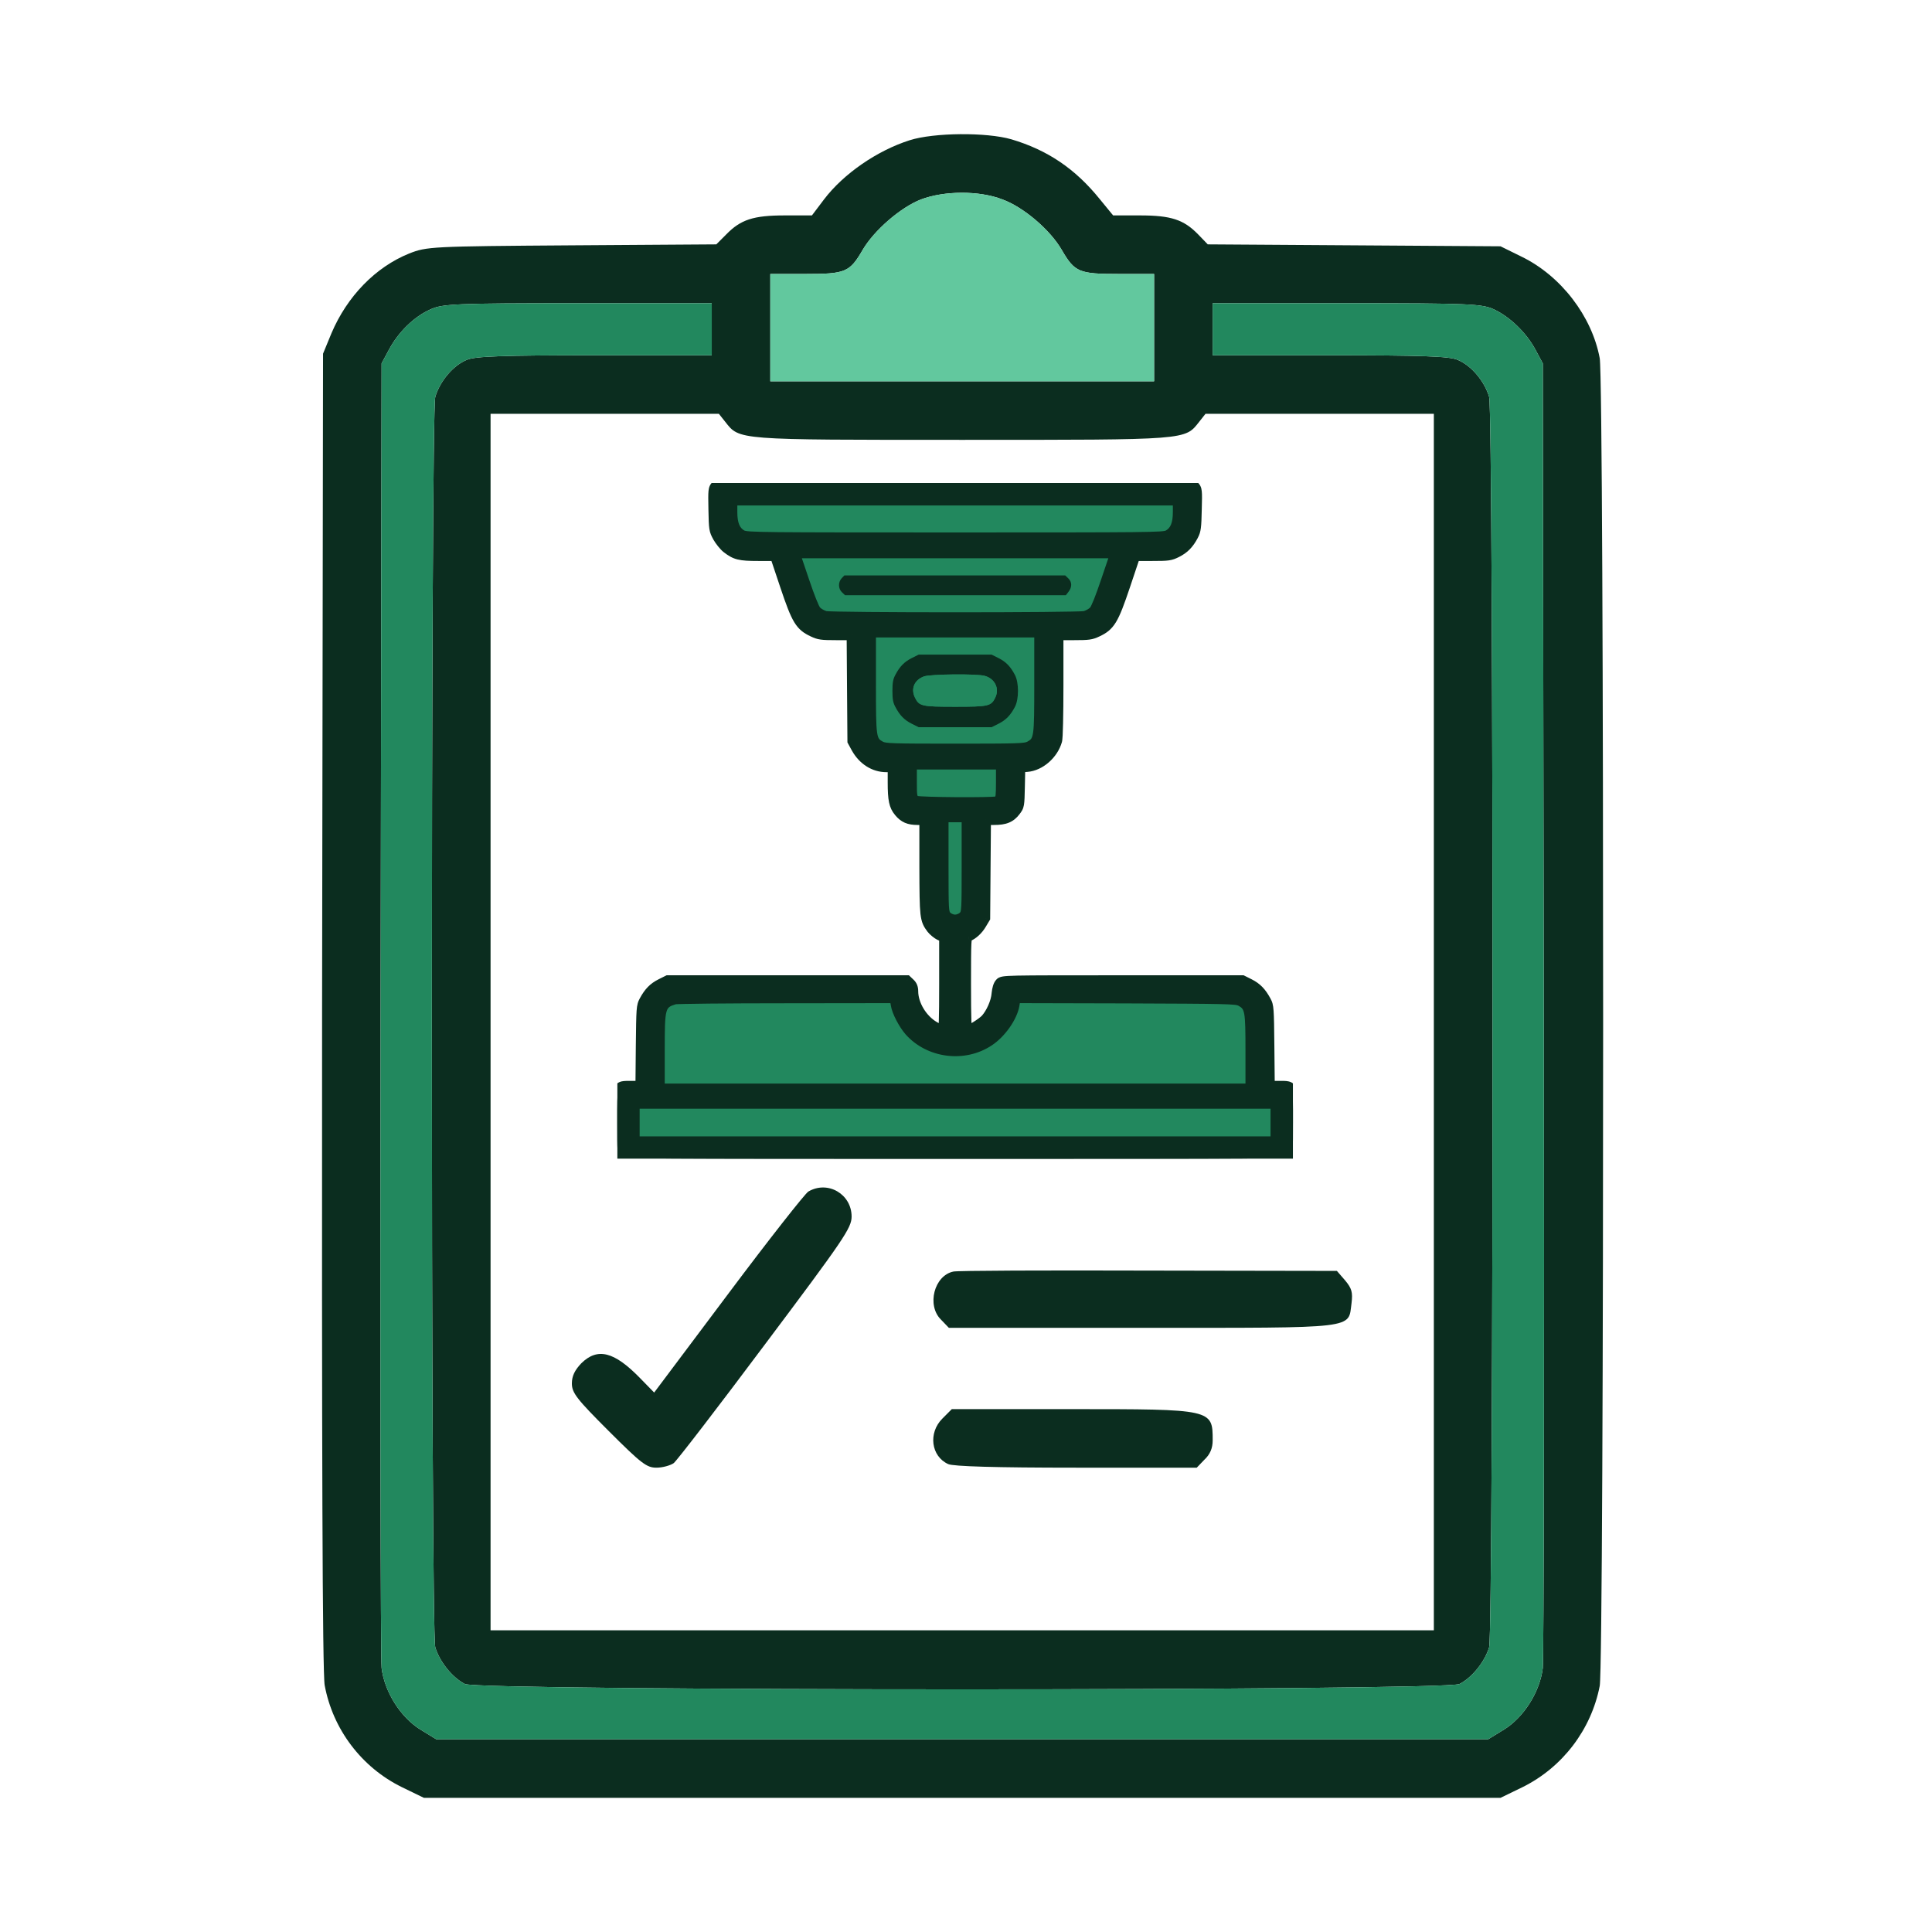 <svg width="72" height="72" viewBox="0 0 72 72" fill="none" xmlns="http://www.w3.org/2000/svg">
<path d="M33.895 5.228C32.683 5.616 31.434 6.476 30.707 7.434L30.258 8.028H29.24C28.076 8.028 27.604 8.185 27.07 8.731L26.695 9.107L21.312 9.143C16.052 9.179 15.906 9.191 15.252 9.446C13.991 9.955 12.936 11.046 12.354 12.416L12.039 13.18L12.003 37.653C11.991 53.908 12.015 62.357 12.1 62.806C12.403 64.442 13.47 65.861 14.973 66.6L15.797 67H35.858H55.92L56.744 66.6C58.235 65.861 59.302 64.454 59.617 62.83C59.787 61.933 59.787 14.258 59.617 13.349C59.326 11.786 58.175 10.282 56.708 9.567L55.92 9.179L50.465 9.143L45.01 9.107L44.647 8.731C44.113 8.185 43.641 8.028 42.489 8.028H41.483L40.986 7.422C40.065 6.282 39.034 5.591 37.689 5.191C36.768 4.925 34.804 4.937 33.895 5.228ZM37.362 7.434C38.15 7.725 39.131 8.561 39.568 9.313C40.053 10.149 40.21 10.21 41.701 10.21H43.01V12.21V14.21H35.858H28.707V12.21V10.21H30.016C31.507 10.21 31.664 10.149 32.149 9.313C32.574 8.585 33.568 7.725 34.319 7.434C35.18 7.107 36.489 7.094 37.362 7.434ZM26.525 12.27V13.24H22.161C18.743 13.24 17.7 13.277 17.397 13.41C16.888 13.616 16.391 14.21 16.221 14.792C16.052 15.422 16.052 60.757 16.221 61.388C16.379 61.921 16.852 62.515 17.324 62.757C17.834 63.024 53.883 63.024 54.393 62.757C54.865 62.515 55.338 61.921 55.496 61.388C55.665 60.757 55.665 15.422 55.496 14.792C55.326 14.21 54.829 13.616 54.32 13.41C54.017 13.277 52.974 13.24 49.556 13.24H45.192V12.27V11.301H50.199C54.805 11.301 55.229 11.325 55.678 11.531C56.272 11.81 56.89 12.404 57.229 13.046L57.496 13.543L57.532 37.544C57.556 50.745 57.532 61.824 57.496 62.163C57.387 63.048 56.793 63.994 56.053 64.454L55.459 64.818H35.858H16.258L15.664 64.454C14.924 63.994 14.33 63.048 14.221 62.163C14.185 61.824 14.161 50.745 14.185 37.544L14.221 13.543L14.488 13.046C14.839 12.38 15.433 11.798 16.04 11.531C16.488 11.325 16.949 11.301 21.531 11.301H26.525V12.27ZM27.022 15.713C27.567 16.404 27.385 16.392 35.858 16.392C44.332 16.392 44.15 16.404 44.695 15.713L44.925 15.422H49.18H53.435V38.09V60.757H35.858H18.282V38.09V15.422H22.537H26.791L27.022 15.713Z" fill="#0B2D1F"/>
<path d="M26.525 12.27V13.24H22.161C18.743 13.24 17.7 13.277 17.397 13.41C16.888 13.616 16.391 14.21 16.221 14.792C16.052 15.422 16.052 60.757 16.221 61.388C16.379 61.921 16.852 62.515 17.324 62.757C17.834 63.024 53.883 63.024 54.393 62.757C54.865 62.515 55.338 61.921 55.496 61.388C55.665 60.757 55.665 15.422 55.496 14.792C55.326 14.21 54.829 13.616 54.32 13.41C54.017 13.277 52.974 13.24 49.556 13.24H45.192V12.27V11.301H50.199C54.805 11.301 55.229 11.325 55.678 11.531C56.272 11.81 56.89 12.404 57.229 13.046L57.496 13.543L57.532 37.544C57.556 50.745 57.532 61.824 57.496 62.163C57.387 63.048 56.793 63.994 56.053 64.454L55.459 64.818H35.858H16.258L15.664 64.454C14.924 63.994 14.33 63.048 14.221 62.163C14.185 61.824 14.161 50.745 14.185 37.544L14.221 13.543L14.488 13.046C14.839 12.38 15.433 11.798 16.04 11.531C16.488 11.325 16.949 11.301 21.531 11.301H26.525V12.27Z" fill="#22885E"/>
<path d="M37.362 7.434C38.15 7.725 39.131 8.561 39.568 9.313C40.053 10.149 40.21 10.21 41.701 10.21H43.01V12.21V14.21H35.858H28.707V12.21V10.21H30.016C31.507 10.21 31.664 10.149 32.149 9.313C32.574 8.585 33.568 7.725 34.319 7.434C35.18 7.107 36.489 7.094 37.362 7.434Z" fill="#62C89E"/>
<path d="M30.125 44.405C30.004 44.478 28.658 46.187 27.143 48.211L24.379 51.896L23.846 51.351C22.888 50.369 22.27 50.211 21.664 50.805C21.422 51.06 21.312 51.278 21.312 51.557C21.312 51.908 21.494 52.139 22.682 53.327C23.907 54.551 24.101 54.696 24.464 54.696C24.695 54.696 24.985 54.612 25.107 54.527C25.228 54.43 26.767 52.43 28.525 50.078C31.434 46.199 31.737 45.763 31.737 45.339C31.737 44.502 30.852 43.981 30.125 44.405Z" fill="#0B2D1F"/>
<path d="M35.531 47.387C34.816 47.532 34.525 48.648 35.07 49.181L35.361 49.484H42.562C50.683 49.484 50.235 49.533 50.368 48.563C50.416 48.163 50.38 48.017 50.126 47.714L49.822 47.363L42.804 47.351C38.949 47.339 35.676 47.351 35.531 47.387Z" fill="#0B2D1F"/>
<path d="M35.12 52.866C34.586 53.399 34.695 54.272 35.338 54.563C35.532 54.648 37.083 54.696 40.114 54.696H44.599L44.89 54.393C45.096 54.2 45.193 53.969 45.193 53.678C45.193 52.514 45.193 52.514 39.92 52.514H35.471L35.12 52.866Z" fill="#0B2D1F"/>
<g clip-path="url(#clip0_6206_46286)">
<mask id="path-5-outside-1_6206_46286" maskUnits="userSpaceOnUse" x="22" y="17.187" width="27" height="27" fill="black">
<rect fill="white" x="22" y="17.187" width="27" height="27"/>
<path d="M26.69 18.108C26.591 18.216 26.586 18.266 26.601 18.984C26.616 19.722 26.621 19.756 26.759 20.007C26.842 20.155 26.99 20.337 27.088 20.415C27.408 20.666 27.565 20.706 28.259 20.706H28.893L29.272 21.837C29.7 23.111 29.828 23.318 30.305 23.539C30.522 23.642 30.625 23.657 31.151 23.657H31.752L31.766 25.635L31.781 27.617L31.924 27.878C32.17 28.316 32.578 28.577 33.036 28.577H33.282V29.152C33.282 29.811 33.331 30.033 33.513 30.249C33.69 30.466 33.877 30.544 34.192 30.544H34.462V32.301C34.467 34.19 34.477 34.268 34.723 34.598C34.792 34.687 34.93 34.8 35.023 34.844L35.2 34.928V36.669C35.2 38.032 35.185 38.416 35.141 38.416C35.107 38.416 34.959 38.347 34.821 38.268C34.359 38.002 34.02 37.437 34.02 36.94C34.02 36.817 33.985 36.728 33.906 36.654L33.793 36.546H29.341H24.889L24.633 36.674C24.358 36.812 24.191 36.984 24.018 37.304C23.915 37.495 23.91 37.569 23.895 38.991L23.881 40.482H23.521C22.98 40.482 23 40.428 23 41.844C23 42.926 23.01 43.03 23.089 43.104C23.172 43.182 24.112 43.187 35.604 43.187C47.572 43.187 48.03 43.182 48.104 43.099C48.178 43.02 48.187 42.858 48.187 41.825C48.187 40.423 48.212 40.482 47.656 40.482H47.307L47.292 38.996C47.277 37.569 47.272 37.495 47.169 37.304C46.997 36.984 46.83 36.812 46.554 36.674L46.298 36.546H41.831C37.399 36.546 37.37 36.546 37.276 36.645C37.212 36.713 37.173 36.846 37.153 37.033C37.129 37.353 36.942 37.766 36.735 37.992C36.592 38.14 36.15 38.416 36.051 38.416C36.002 38.416 35.987 38.032 35.987 36.669C35.987 35.046 35.992 34.918 36.076 34.888C36.253 34.819 36.445 34.642 36.568 34.431L36.701 34.209L36.715 32.379L36.73 30.544H37.05C37.448 30.544 37.655 30.461 37.837 30.22C37.975 30.038 37.98 30.023 37.994 29.31L38.009 28.587L38.275 28.567C38.757 28.527 39.239 28.104 39.382 27.603C39.411 27.494 39.431 26.668 39.431 25.537V23.657H40.036C40.562 23.657 40.666 23.642 40.882 23.539C41.359 23.318 41.487 23.111 41.915 21.837L42.294 20.706H42.943C43.543 20.706 43.612 20.696 43.848 20.578C44.124 20.44 44.296 20.268 44.463 19.948C44.557 19.771 44.572 19.653 44.586 18.994C44.606 18.266 44.601 18.231 44.493 18.118L44.385 18H35.589H26.793L26.69 18.108ZM43.809 19.087C43.809 19.505 43.711 19.741 43.494 19.86C43.352 19.938 42.806 19.943 35.594 19.943C28.382 19.943 27.836 19.938 27.693 19.86C27.477 19.741 27.378 19.505 27.378 19.087V18.738H35.594H43.809V19.087ZM41.123 21.65C40.936 22.206 40.764 22.639 40.7 22.708C40.641 22.772 40.513 22.841 40.42 22.87C40.179 22.934 31.009 22.934 30.768 22.87C30.674 22.841 30.546 22.772 30.487 22.708C30.423 22.639 30.251 22.206 30.064 21.65L29.745 20.706H35.594H41.443L41.123 21.65ZM38.644 25.482C38.644 27.504 38.634 27.563 38.329 27.73C38.191 27.804 37.935 27.814 35.594 27.814C33.252 27.814 32.996 27.804 32.858 27.73C32.553 27.563 32.544 27.504 32.544 25.482V23.657H35.594H38.644V25.482ZM37.217 29.162C37.217 29.649 37.202 29.752 37.138 29.777C37.001 29.831 34.266 29.811 34.162 29.757C34.078 29.708 34.069 29.649 34.069 29.142V28.577H35.643H37.217V29.162ZM35.938 32.266C35.938 33.924 35.933 33.993 35.84 34.086C35.786 34.141 35.677 34.185 35.594 34.185C35.51 34.185 35.402 34.141 35.348 34.086C35.254 33.993 35.249 33.924 35.249 32.266V30.544H35.594H35.938V32.266ZM33.301 37.471C33.341 37.732 33.592 38.214 33.823 38.479C34.585 39.34 35.943 39.517 36.907 38.873C37.38 38.563 37.812 37.938 37.891 37.471L37.921 37.284L41.984 37.294C45.708 37.309 46.062 37.313 46.2 37.392C46.495 37.555 46.515 37.668 46.515 39.148V40.482H35.594H24.673V39.148C24.673 37.535 24.687 37.476 25.16 37.328C25.229 37.309 27.083 37.289 29.277 37.289L33.267 37.284L33.301 37.471ZM47.449 41.834V42.449H35.594H23.738V41.834V41.219H35.594H47.449V41.834Z"/>
<path d="M41.123 21.65C40.936 22.206 40.764 22.639 40.7 22.708C40.641 22.772 40.513 22.841 40.42 22.87C40.179 22.934 31.009 22.934 30.768 22.87C30.674 22.841 30.546 22.772 30.487 22.708C30.423 22.639 30.251 22.206 30.064 21.65L29.745 20.706H35.594H41.443L41.123 21.65Z"/>
<path d="M43.809 19.087C43.809 19.505 43.711 19.741 43.494 19.86C43.352 19.938 42.806 19.943 35.594 19.943C28.382 19.943 27.836 19.938 27.693 19.86C27.477 19.741 27.378 19.505 27.378 19.087V18.738H35.594H43.809V19.087Z"/>
<path d="M38.644 25.482C38.644 27.504 38.634 27.563 38.329 27.73C38.191 27.804 37.935 27.814 35.594 27.814C33.252 27.814 32.996 27.804 32.858 27.73C32.553 27.563 32.544 27.504 32.544 25.482V23.657H35.594H38.644V25.482Z"/>
<path d="M37.217 29.162C37.217 29.649 37.202 29.752 37.138 29.777C37.001 29.831 34.266 29.811 34.162 29.757C34.078 29.708 34.069 29.649 34.069 29.142V28.577H35.643H37.217V29.162Z"/>
<path d="M33.301 37.471C33.341 37.732 33.592 38.214 33.823 38.479C34.585 39.34 35.943 39.517 36.907 38.873C37.38 38.563 37.812 37.938 37.891 37.471L37.921 37.284L41.984 37.294C45.708 37.309 46.062 37.313 46.2 37.392C46.495 37.555 46.515 37.668 46.515 39.148V40.482H35.594H24.673V39.148C24.673 37.535 24.687 37.476 25.16 37.328C25.229 37.309 27.083 37.289 29.277 37.289L33.267 37.284L33.301 37.471Z"/>
<path d="M47.449 41.834V42.449H35.594H23.738V41.834V41.219H35.594H47.449V41.834Z"/>
<path d="M35.938 32.266C35.938 33.924 35.933 33.993 35.84 34.086C35.786 34.141 35.677 34.185 35.594 34.185C35.51 34.185 35.402 34.141 35.348 34.086C35.254 33.993 35.249 33.924 35.249 32.266V30.544H35.594H35.938V32.266Z"/>
</mask>
<path d="M26.69 18.108C26.591 18.216 26.586 18.266 26.601 18.984C26.616 19.722 26.621 19.756 26.759 20.007C26.842 20.155 26.99 20.337 27.088 20.415C27.408 20.666 27.565 20.706 28.259 20.706H28.893L29.272 21.837C29.7 23.111 29.828 23.318 30.305 23.539C30.522 23.642 30.625 23.657 31.151 23.657H31.752L31.766 25.635L31.781 27.617L31.924 27.878C32.17 28.316 32.578 28.577 33.036 28.577H33.282V29.152C33.282 29.811 33.331 30.033 33.513 30.249C33.69 30.466 33.877 30.544 34.192 30.544H34.462V32.301C34.467 34.19 34.477 34.268 34.723 34.598C34.792 34.687 34.93 34.8 35.023 34.844L35.2 34.928V36.669C35.2 38.032 35.185 38.416 35.141 38.416C35.107 38.416 34.959 38.347 34.821 38.268C34.359 38.002 34.02 37.437 34.02 36.94C34.02 36.817 33.985 36.728 33.906 36.654L33.793 36.546H29.341H24.889L24.633 36.674C24.358 36.812 24.191 36.984 24.018 37.304C23.915 37.495 23.91 37.569 23.895 38.991L23.881 40.482H23.521C22.98 40.482 23 40.428 23 41.844C23 42.926 23.01 43.03 23.089 43.104C23.172 43.182 24.112 43.187 35.604 43.187C47.572 43.187 48.03 43.182 48.104 43.099C48.178 43.02 48.187 42.858 48.187 41.825C48.187 40.423 48.212 40.482 47.656 40.482H47.307L47.292 38.996C47.277 37.569 47.272 37.495 47.169 37.304C46.997 36.984 46.83 36.812 46.554 36.674L46.298 36.546H41.831C37.399 36.546 37.37 36.546 37.276 36.645C37.212 36.713 37.173 36.846 37.153 37.033C37.129 37.353 36.942 37.766 36.735 37.992C36.592 38.14 36.15 38.416 36.051 38.416C36.002 38.416 35.987 38.032 35.987 36.669C35.987 35.046 35.992 34.918 36.076 34.888C36.253 34.819 36.445 34.642 36.568 34.431L36.701 34.209L36.715 32.379L36.73 30.544H37.05C37.448 30.544 37.655 30.461 37.837 30.22C37.975 30.038 37.98 30.023 37.994 29.31L38.009 28.587L38.275 28.567C38.757 28.527 39.239 28.104 39.382 27.603C39.411 27.494 39.431 26.668 39.431 25.537V23.657H40.036C40.562 23.657 40.666 23.642 40.882 23.539C41.359 23.318 41.487 23.111 41.915 21.837L42.294 20.706H42.943C43.543 20.706 43.612 20.696 43.848 20.578C44.124 20.44 44.296 20.268 44.463 19.948C44.557 19.771 44.572 19.653 44.586 18.994C44.606 18.266 44.601 18.231 44.493 18.118L44.385 18H35.589H26.793L26.69 18.108ZM43.809 19.087C43.809 19.505 43.711 19.741 43.494 19.86C43.352 19.938 42.806 19.943 35.594 19.943C28.382 19.943 27.836 19.938 27.693 19.86C27.477 19.741 27.378 19.505 27.378 19.087V18.738H35.594H43.809V19.087ZM41.123 21.65C40.936 22.206 40.764 22.639 40.7 22.708C40.641 22.772 40.513 22.841 40.42 22.87C40.179 22.934 31.009 22.934 30.768 22.87C30.674 22.841 30.546 22.772 30.487 22.708C30.423 22.639 30.251 22.206 30.064 21.65L29.745 20.706H35.594H41.443L41.123 21.65ZM38.644 25.482C38.644 27.504 38.634 27.563 38.329 27.73C38.191 27.804 37.935 27.814 35.594 27.814C33.252 27.814 32.996 27.804 32.858 27.73C32.553 27.563 32.544 27.504 32.544 25.482V23.657H35.594H38.644V25.482ZM37.217 29.162C37.217 29.649 37.202 29.752 37.138 29.777C37.001 29.831 34.266 29.811 34.162 29.757C34.078 29.708 34.069 29.649 34.069 29.142V28.577H35.643H37.217V29.162ZM35.938 32.266C35.938 33.924 35.933 33.993 35.84 34.086C35.786 34.141 35.677 34.185 35.594 34.185C35.51 34.185 35.402 34.141 35.348 34.086C35.254 33.993 35.249 33.924 35.249 32.266V30.544H35.594H35.938V32.266ZM33.301 37.471C33.341 37.732 33.592 38.214 33.823 38.479C34.585 39.34 35.943 39.517 36.907 38.873C37.38 38.563 37.812 37.938 37.891 37.471L37.921 37.284L41.984 37.294C45.708 37.309 46.062 37.313 46.2 37.392C46.495 37.555 46.515 37.668 46.515 39.148V40.482H35.594H24.673V39.148C24.673 37.535 24.687 37.476 25.16 37.328C25.229 37.309 27.083 37.289 29.277 37.289L33.267 37.284L33.301 37.471ZM47.449 41.834V42.449H35.594H23.738V41.834V41.219H35.594H47.449V41.834Z" fill="#0B2D1F"/>
<path d="M41.123 21.65C40.936 22.206 40.764 22.639 40.7 22.708C40.641 22.772 40.513 22.841 40.42 22.87C40.179 22.934 31.009 22.934 30.768 22.87C30.674 22.841 30.546 22.772 30.487 22.708C30.423 22.639 30.251 22.206 30.064 21.65L29.745 20.706H35.594H41.443L41.123 21.65Z" fill="#22885E"/>
<path d="M43.809 19.087C43.809 19.505 43.711 19.741 43.494 19.86C43.352 19.938 42.806 19.943 35.594 19.943C28.382 19.943 27.836 19.938 27.693 19.86C27.477 19.741 27.378 19.505 27.378 19.087V18.738H35.594H43.809V19.087Z" fill="#22885E"/>
<path d="M38.644 25.482C38.644 27.504 38.634 27.563 38.329 27.73C38.191 27.804 37.935 27.814 35.594 27.814C33.252 27.814 32.996 27.804 32.858 27.73C32.553 27.563 32.544 27.504 32.544 25.482V23.657H35.594H38.644V25.482Z" fill="#22885E"/>
<path d="M37.217 29.162C37.217 29.649 37.202 29.752 37.138 29.777C37.001 29.831 34.266 29.811 34.162 29.757C34.078 29.708 34.069 29.649 34.069 29.142V28.577H35.643H37.217V29.162Z" fill="#22885E"/>
<path d="M33.301 37.471C33.341 37.732 33.592 38.214 33.823 38.479C34.585 39.34 35.943 39.517 36.907 38.873C37.38 38.563 37.812 37.938 37.891 37.471L37.921 37.284L41.984 37.294C45.708 37.309 46.062 37.313 46.2 37.392C46.495 37.555 46.515 37.668 46.515 39.148V40.482H35.594H24.673V39.148C24.673 37.535 24.687 37.476 25.16 37.328C25.229 37.309 27.083 37.289 29.277 37.289L33.267 37.284L33.301 37.471Z" fill="#22885E"/>
<path d="M47.449 41.834V42.449H35.594H23.738V41.834V41.219H35.594H47.449V41.834Z" fill="#22885E"/>
<path d="M35.938 32.266C35.938 33.924 35.933 33.993 35.84 34.086C35.786 34.141 35.677 34.185 35.594 34.185C35.51 34.185 35.402 34.141 35.348 34.086C35.254 33.993 35.249 33.924 35.249 32.266V30.544H35.594H35.938V32.266Z" fill="#22885E"/>
<path d="M43.494 19.86L43.446 19.772L43.446 19.772L43.494 19.86ZM27.693 19.86L27.741 19.772L27.741 19.772L27.693 19.86ZM27.378 18.738H27.278V18.638H27.378V18.738ZM43.809 18.738V18.638H43.909V18.738H43.809ZM41.123 21.65L41.028 21.618L41.028 21.618L41.123 21.65ZM40.7 22.708L40.627 22.64L40.627 22.64L40.7 22.708ZM40.42 22.87L40.45 22.966L40.445 22.967L40.42 22.87ZM30.768 22.87L30.742 22.967L30.738 22.965L30.768 22.87ZM30.487 22.708L30.561 22.64L30.561 22.64L30.487 22.708ZM30.064 21.65L30.159 21.618L30.159 21.618L30.064 21.65ZM29.745 20.706L29.65 20.738L29.605 20.606H29.745V20.706ZM41.443 20.706V20.606H41.582L41.538 20.738L41.443 20.706ZM38.329 27.73L38.377 27.818L38.376 27.819L38.329 27.73ZM32.858 27.73L32.811 27.819L32.81 27.818L32.858 27.73ZM32.544 23.657H32.444V23.557H32.544V23.657ZM38.644 23.657V23.557H38.744V23.657H38.644ZM37.138 29.777L37.102 29.684L37.102 29.684L37.138 29.777ZM34.162 29.757L34.116 29.846L34.111 29.843L34.162 29.757ZM34.069 28.577H33.969V28.477H34.069V28.577ZM37.217 28.577V28.477H37.317V28.577H37.217ZM35.249 30.544H35.149V30.444H35.249V30.544ZM35.938 30.544V30.444H36.038V30.544H35.938ZM33.301 37.471L33.4 37.453L33.4 37.456L33.301 37.471ZM33.823 38.479L33.748 38.546L33.747 38.545L33.823 38.479ZM36.907 38.873L36.852 38.79L36.852 38.789L36.907 38.873ZM37.891 37.471L37.99 37.486L37.99 37.487L37.891 37.471ZM37.921 37.284L37.822 37.268L37.835 37.184L37.921 37.184L37.921 37.284ZM41.984 37.294L41.984 37.194L41.984 37.194L41.984 37.294ZM46.2 37.392L46.152 37.48L46.15 37.479L46.2 37.392ZM46.515 40.482H46.615V40.582H46.515V40.482ZM24.673 40.482V40.582H24.573V40.482H24.673ZM25.16 37.328L25.13 37.233L25.132 37.232L25.16 37.328ZM29.277 37.289L29.277 37.389H29.277V37.289ZM33.267 37.284L33.267 37.184L33.35 37.184L33.365 37.266L33.267 37.284ZM47.449 42.449H47.549V42.549H47.449V42.449ZM23.738 42.449V42.549H23.638V42.449H23.738ZM23.738 41.219H23.638V41.12H23.738V41.219ZM47.449 41.219V41.12H47.549V41.219H47.449ZM43.909 19.087C43.909 19.516 43.808 19.802 43.542 19.947L43.446 19.772C43.613 19.681 43.709 19.494 43.709 19.087H43.909ZM43.543 19.947C43.484 19.979 43.401 19.994 43.22 20.006C43.033 20.017 42.724 20.025 42.196 20.031C41.139 20.042 39.199 20.043 35.594 20.043V19.843C39.2 19.843 41.139 19.842 42.194 19.831C42.722 19.825 43.026 19.817 43.208 19.806C43.395 19.794 43.433 19.779 43.446 19.772L43.543 19.947ZM35.594 20.043C31.988 20.043 30.048 20.042 28.991 20.031C28.464 20.025 28.154 20.017 27.967 20.006C27.787 19.994 27.703 19.979 27.645 19.947L27.741 19.772C27.755 19.779 27.793 19.794 27.98 19.806C28.161 19.817 28.465 19.825 28.994 19.831C30.049 19.842 31.988 19.843 35.594 19.843V20.043ZM27.645 19.947C27.379 19.802 27.278 19.516 27.278 19.087H27.478C27.478 19.494 27.574 19.681 27.741 19.772L27.645 19.947ZM27.278 19.087V18.738H27.478V19.087H27.278ZM27.378 18.638H35.594V18.838H27.378V18.638ZM35.594 18.638H43.809V18.838H35.594V18.638ZM43.909 18.738V19.087H43.709V18.738H43.909ZM41.218 21.682C41.124 21.961 41.034 22.21 40.958 22.399C40.921 22.493 40.886 22.573 40.857 22.635C40.843 22.666 40.829 22.693 40.816 22.715C40.804 22.736 40.789 22.759 40.773 22.776L40.627 22.64C40.627 22.64 40.632 22.634 40.642 22.616C40.652 22.599 40.663 22.577 40.676 22.549C40.703 22.492 40.736 22.417 40.773 22.325C40.846 22.14 40.935 21.895 41.028 21.618L41.218 21.682ZM40.773 22.776C40.734 22.819 40.677 22.858 40.622 22.889C40.566 22.921 40.504 22.948 40.45 22.965L40.389 22.775C40.429 22.762 40.477 22.741 40.523 22.715C40.571 22.688 40.607 22.661 40.627 22.64L40.773 22.776ZM40.445 22.967C40.427 22.972 40.401 22.974 40.379 22.976C40.353 22.978 40.319 22.98 40.279 22.981C40.197 22.985 40.085 22.988 39.948 22.991C39.673 22.997 39.293 23.002 38.845 23.006C37.947 23.014 36.77 23.018 35.594 23.018C34.417 23.018 33.24 23.014 32.343 23.006C31.894 23.002 31.515 22.997 31.24 22.991C31.102 22.988 30.991 22.985 30.909 22.981C30.868 22.98 30.834 22.978 30.808 22.976C30.786 22.974 30.76 22.972 30.742 22.967L30.793 22.773C30.791 22.773 30.797 22.774 30.824 22.776C30.846 22.778 30.878 22.78 30.918 22.782C30.997 22.785 31.107 22.788 31.244 22.791C31.518 22.797 31.896 22.802 32.345 22.806C33.242 22.814 34.417 22.818 35.594 22.818C36.77 22.818 37.946 22.814 38.843 22.806C39.291 22.802 39.67 22.797 39.943 22.791C40.08 22.788 40.19 22.785 40.27 22.782C40.31 22.78 40.341 22.778 40.364 22.776C40.39 22.774 40.397 22.773 40.394 22.773L40.445 22.967ZM30.738 22.965C30.683 22.948 30.622 22.921 30.565 22.889C30.511 22.858 30.454 22.819 30.414 22.776L30.561 22.64C30.58 22.661 30.617 22.688 30.664 22.715C30.71 22.741 30.759 22.762 30.798 22.775L30.738 22.965ZM30.414 22.776C30.398 22.759 30.384 22.736 30.372 22.715C30.359 22.693 30.345 22.666 30.33 22.635C30.301 22.573 30.267 22.493 30.229 22.399C30.154 22.21 30.063 21.961 29.97 21.682L30.159 21.618C30.252 21.895 30.341 22.14 30.415 22.325C30.452 22.417 30.484 22.492 30.511 22.549C30.524 22.577 30.536 22.599 30.545 22.616C30.556 22.634 30.561 22.64 30.561 22.64L30.414 22.776ZM29.97 21.682L29.65 20.738L29.839 20.674L30.159 21.618L29.97 21.682ZM29.745 20.606H35.594V20.806H29.745V20.606ZM35.594 20.606H41.443V20.806H35.594V20.606ZM41.538 20.738L41.218 21.682L41.028 21.618L41.348 20.674L41.538 20.738ZM38.744 25.482C38.744 26.489 38.742 27.019 38.7 27.316C38.679 27.466 38.646 27.571 38.588 27.652C38.529 27.732 38.453 27.776 38.377 27.818L38.281 27.643C38.357 27.601 38.396 27.575 38.426 27.535C38.455 27.493 38.482 27.426 38.502 27.288C38.541 27.009 38.544 26.498 38.544 25.482H38.744ZM38.376 27.819C38.283 27.869 38.159 27.889 37.791 27.9C37.415 27.912 36.764 27.914 35.594 27.914V27.714C36.765 27.714 37.413 27.712 37.785 27.7C38.164 27.688 38.237 27.666 38.282 27.642L38.376 27.819ZM35.594 27.914C34.424 27.914 33.772 27.912 33.397 27.9C33.028 27.889 32.905 27.869 32.811 27.819L32.906 27.642C32.95 27.666 33.023 27.688 33.403 27.7C33.775 27.712 34.422 27.714 35.594 27.714V27.914ZM32.81 27.818C32.734 27.776 32.658 27.732 32.6 27.652C32.542 27.571 32.509 27.466 32.488 27.316C32.446 27.019 32.444 26.489 32.444 25.482H32.644C32.644 26.498 32.646 27.009 32.686 27.288C32.705 27.426 32.732 27.493 32.762 27.535C32.791 27.575 32.83 27.601 32.907 27.643L32.81 27.818ZM32.444 25.482V23.657H32.644V25.482H32.444ZM32.544 23.557H35.594V23.757H32.544V23.557ZM35.594 23.557H38.644V23.757H35.594V23.557ZM38.744 23.657V25.482H38.544V23.657H38.744ZM37.317 29.162C37.317 29.404 37.314 29.558 37.301 29.656C37.295 29.704 37.285 29.748 37.267 29.784C37.247 29.825 37.216 29.854 37.174 29.87L37.102 29.684C37.093 29.687 37.088 29.695 37.088 29.694C37.091 29.689 37.097 29.672 37.103 29.63C37.113 29.548 37.117 29.407 37.117 29.162H37.317ZM37.175 29.87C37.16 29.876 37.145 29.879 37.135 29.881C37.123 29.883 37.108 29.884 37.094 29.886C37.063 29.889 37.025 29.892 36.98 29.894C36.891 29.898 36.771 29.902 36.632 29.904C36.353 29.909 35.994 29.91 35.637 29.908C35.279 29.905 34.922 29.899 34.648 29.891C34.511 29.887 34.394 29.881 34.307 29.876C34.264 29.873 34.227 29.87 34.199 29.866C34.185 29.865 34.172 29.863 34.16 29.86C34.152 29.859 34.133 29.855 34.116 29.846L34.209 29.669C34.198 29.663 34.191 29.663 34.199 29.664C34.204 29.665 34.211 29.666 34.223 29.668C34.246 29.671 34.279 29.673 34.321 29.676C34.404 29.682 34.518 29.687 34.655 29.691C34.927 29.7 35.282 29.705 35.638 29.708C35.995 29.71 36.352 29.709 36.628 29.704C36.766 29.702 36.883 29.698 36.97 29.694C37.014 29.692 37.048 29.689 37.073 29.687C37.086 29.686 37.095 29.684 37.102 29.683C37.109 29.682 37.108 29.682 37.102 29.684L37.175 29.87ZM34.111 29.843C34.083 29.827 34.052 29.804 34.027 29.765C34.005 29.728 33.993 29.685 33.985 29.637C33.971 29.543 33.969 29.392 33.969 29.142H34.169C34.169 29.399 34.171 29.531 34.183 29.606C34.188 29.642 34.195 29.655 34.197 29.659C34.198 29.66 34.2 29.663 34.213 29.671L34.111 29.843ZM33.969 29.142V28.577H34.169V29.142H33.969ZM34.069 28.477H35.643V28.677H34.069V28.477ZM35.643 28.477H37.217V28.677H35.643V28.477ZM37.317 28.577V29.162H37.117V28.577H37.317ZM36.038 32.266C36.038 33.093 36.037 33.529 36.024 33.768C36.017 33.887 36.008 33.967 35.99 34.024C35.971 34.09 35.942 34.126 35.91 34.157L35.769 34.016C35.784 34 35.791 33.992 35.799 33.967C35.809 33.934 35.818 33.875 35.824 33.758C35.837 33.525 35.838 33.097 35.838 32.266H36.038ZM35.91 34.157C35.871 34.197 35.818 34.227 35.765 34.249C35.712 34.27 35.651 34.285 35.594 34.285V34.085C35.62 34.085 35.655 34.078 35.69 34.063C35.727 34.049 35.754 34.03 35.769 34.016L35.91 34.157ZM35.594 34.285C35.536 34.285 35.475 34.27 35.422 34.249C35.37 34.227 35.316 34.197 35.277 34.157L35.419 34.016C35.433 34.03 35.461 34.049 35.497 34.063C35.533 34.078 35.568 34.085 35.594 34.085V34.285ZM35.277 34.157C35.246 34.126 35.217 34.09 35.197 34.024C35.18 33.967 35.17 33.887 35.164 33.768C35.151 33.529 35.149 33.093 35.149 32.266H35.349C35.349 33.097 35.351 33.525 35.363 33.758C35.37 33.875 35.379 33.934 35.389 33.967C35.396 33.992 35.403 34 35.419 34.016L35.277 34.157ZM35.149 32.266V30.544H35.349V32.266H35.149ZM35.249 30.444H35.594V30.644H35.249V30.444ZM35.594 30.444H35.938V30.644H35.594V30.444ZM36.038 30.544V32.266H35.838V30.544H36.038ZM33.4 37.456C33.417 37.57 33.484 37.744 33.579 37.927C33.673 38.109 33.789 38.289 33.898 38.414L33.747 38.545C33.625 38.405 33.5 38.21 33.401 38.019C33.303 37.83 33.225 37.633 33.202 37.486L33.4 37.456ZM33.898 38.413C34.627 39.236 35.929 39.407 36.852 38.79L36.963 38.956C35.957 39.628 34.544 39.444 33.748 38.546L33.898 38.413ZM36.852 38.789C37.076 38.643 37.293 38.419 37.465 38.174C37.637 37.928 37.756 37.668 37.792 37.454L37.99 37.487C37.947 37.741 37.811 38.028 37.629 38.288C37.446 38.55 37.211 38.793 36.962 38.957L36.852 38.789ZM37.792 37.455L37.822 37.268L38.019 37.3L37.99 37.486L37.792 37.455ZM37.921 37.184L41.984 37.194L41.984 37.394L37.92 37.384L37.921 37.184ZM41.984 37.194C43.846 37.201 44.867 37.206 45.439 37.219C45.725 37.225 45.902 37.234 46.017 37.246C46.132 37.258 46.197 37.275 46.249 37.305L46.15 37.479C46.134 37.47 46.103 37.456 45.996 37.445C45.89 37.434 45.72 37.425 45.434 37.419C44.864 37.406 43.846 37.401 41.984 37.394L41.984 37.194ZM46.248 37.305C46.325 37.347 46.397 37.392 46.453 37.466C46.51 37.54 46.544 37.633 46.566 37.758C46.61 38.003 46.615 38.413 46.615 39.148H46.415C46.415 38.403 46.409 38.016 46.37 37.794C46.35 37.685 46.324 37.627 46.294 37.588C46.264 37.548 46.223 37.519 46.152 37.48L46.248 37.305ZM46.615 39.148V40.482H46.415V39.148H46.615ZM46.515 40.582H35.594V40.382H46.515V40.582ZM35.594 40.582H24.673V40.382H35.594V40.582ZM24.573 40.482V39.148H24.773V40.482H24.573ZM24.573 39.148C24.573 38.745 24.574 38.437 24.582 38.2C24.591 37.965 24.608 37.792 24.642 37.663C24.678 37.53 24.734 37.437 24.824 37.368C24.908 37.305 25.014 37.269 25.13 37.233L25.189 37.424C25.069 37.461 24.997 37.488 24.945 37.528C24.899 37.562 24.863 37.612 24.836 37.714C24.807 37.82 24.791 37.974 24.782 38.208C24.774 38.44 24.773 38.745 24.773 39.148H24.573ZM25.132 37.232C25.143 37.229 25.155 37.228 25.16 37.227C25.168 37.226 25.177 37.225 25.186 37.225C25.206 37.224 25.231 37.222 25.262 37.221C25.325 37.218 25.412 37.216 25.521 37.214C25.74 37.209 26.047 37.205 26.421 37.201C27.167 37.194 28.18 37.189 29.277 37.189V37.389C28.18 37.389 27.169 37.394 26.422 37.401C26.049 37.405 25.743 37.409 25.526 37.414C25.417 37.416 25.331 37.419 25.27 37.421C25.24 37.422 25.216 37.423 25.2 37.424C25.192 37.425 25.186 37.425 25.182 37.426C25.176 37.426 25.18 37.426 25.187 37.424L25.132 37.232ZM29.277 37.189L33.267 37.184L33.267 37.384L29.277 37.389L29.277 37.189ZM33.365 37.266L33.4 37.453L33.203 37.489L33.169 37.302L33.365 37.266ZM47.549 41.834V42.449H47.349V41.834H47.549ZM47.449 42.549H35.594V42.349H47.449V42.549ZM35.594 42.549H23.738V42.349H35.594V42.549ZM23.638 42.449V41.834H23.838V42.449H23.638ZM23.638 41.834V41.219H23.838V41.834H23.638ZM23.738 41.12H35.594V41.319H23.738V41.12ZM35.594 41.12H47.449V41.319H35.594V41.12ZM47.549 41.219V41.834H47.349V41.219H47.549ZM26.69 18.108L26.542 17.974L26.545 17.97L26.69 18.108ZM26.601 18.984L26.801 18.98L26.801 18.98L26.601 18.984ZM26.759 20.007L26.584 20.106L26.583 20.103L26.759 20.007ZM27.088 20.415L26.965 20.573L26.963 20.572L27.088 20.415ZM28.893 20.706V20.506H29.038L29.083 20.642L28.893 20.706ZM29.272 21.837L29.083 21.901L29.083 21.901L29.272 21.837ZM30.305 23.539L30.39 23.358L30.392 23.359L30.305 23.539ZM31.752 23.657V23.457H31.95L31.952 23.656L31.752 23.657ZM31.766 25.635L31.966 25.633L31.966 25.633L31.766 25.635ZM31.781 27.617L31.606 27.713L31.582 27.669L31.581 27.619L31.781 27.617ZM31.924 27.878L31.75 27.976L31.748 27.974L31.924 27.878ZM33.282 28.577V28.377H33.482V28.577H33.282ZM33.513 30.249L33.666 30.12L33.668 30.123L33.513 30.249ZM34.462 30.544V30.344H34.662V30.544H34.462ZM34.462 32.301L34.262 32.301V32.301H34.462ZM34.723 34.598L34.565 34.721L34.563 34.718L34.723 34.598ZM35.023 34.844L34.938 35.025L34.938 35.025L35.023 34.844ZM35.2 34.928L35.286 34.747L35.4 34.801V34.928H35.2ZM34.821 38.268L34.722 38.441L34.722 38.441L34.821 38.268ZM33.906 36.654L33.77 36.8L33.768 36.799L33.906 36.654ZM33.793 36.546V36.346H33.873L33.931 36.402L33.793 36.546ZM24.889 36.546L24.8 36.367L24.842 36.346H24.889V36.546ZM24.633 36.674L24.544 36.495L24.544 36.495L24.633 36.674ZM24.018 37.304L24.195 37.398L24.018 37.304ZM23.895 38.991L23.695 38.989L23.695 38.989L23.895 38.991ZM23.881 40.482L24.081 40.484L24.079 40.682H23.881V40.482ZM23.089 43.104L23.225 42.958L23.226 42.958L23.089 43.104ZM48.104 43.099L47.954 42.966L47.958 42.962L48.104 43.099ZM47.307 40.482V40.682H47.109L47.107 40.484L47.307 40.482ZM47.292 38.996L47.492 38.994L47.492 38.994L47.292 38.996ZM47.169 37.304L46.993 37.398L47.169 37.304ZM46.554 36.674L46.644 36.495L46.644 36.495L46.554 36.674ZM46.298 36.546V36.346H46.346L46.388 36.367L46.298 36.546ZM37.276 36.645L37.13 36.508L37.131 36.507L37.276 36.645ZM37.153 37.033L36.954 37.018L36.954 37.012L37.153 37.033ZM36.735 37.992L36.883 38.127L36.879 38.131L36.735 37.992ZM36.076 34.888L36.148 35.075L36.142 35.077L36.076 34.888ZM36.568 34.431L36.395 34.33L36.396 34.328L36.568 34.431ZM36.701 34.209L36.901 34.211L36.9 34.266L36.872 34.312L36.701 34.209ZM36.715 32.379L36.915 32.381L36.915 32.381L36.715 32.379ZM36.73 30.544L36.53 30.543L36.532 30.344H36.73V30.544ZM37.837 30.22L37.677 30.099L37.678 30.099L37.837 30.22ZM37.994 29.31L38.194 29.314L38.194 29.314L37.994 29.31ZM38.009 28.587L37.809 28.582L37.813 28.401L37.994 28.387L38.009 28.587ZM38.275 28.567L38.291 28.766L38.29 28.766L38.275 28.567ZM39.382 27.603L39.575 27.655L39.574 27.657L39.382 27.603ZM39.431 23.657H39.231V23.457H39.431V23.657ZM40.882 23.539L40.796 23.359L40.798 23.358L40.882 23.539ZM41.915 21.837L42.105 21.901L42.105 21.901L41.915 21.837ZM42.294 20.706L42.104 20.642L42.15 20.506H42.294V20.706ZM43.848 20.578L43.938 20.757L43.848 20.578ZM44.463 19.948L44.286 19.855L44.286 19.855L44.463 19.948ZM44.586 18.994L44.386 18.989L44.386 18.988L44.586 18.994ZM44.493 18.118L44.348 18.256L44.346 18.253L44.493 18.118ZM44.385 18V17.8H44.473L44.532 17.865L44.385 18ZM26.793 18L26.648 17.862L26.707 17.8H26.793V18ZM26.838 18.243C26.817 18.265 26.815 18.27 26.814 18.272C26.813 18.276 26.807 18.291 26.802 18.337C26.792 18.438 26.794 18.614 26.801 18.98L26.401 18.988C26.394 18.635 26.391 18.428 26.404 18.297C26.411 18.228 26.424 18.166 26.45 18.107C26.477 18.047 26.513 18.006 26.542 17.974L26.838 18.243ZM26.801 18.98C26.809 19.356 26.814 19.532 26.831 19.648C26.846 19.745 26.868 19.791 26.934 19.911L26.583 20.103C26.511 19.972 26.462 19.876 26.436 19.709C26.413 19.56 26.408 19.35 26.401 18.988L26.801 18.98ZM26.933 19.909C27.007 20.041 27.14 20.201 27.213 20.259L26.963 20.572C26.84 20.473 26.677 20.269 26.584 20.106L26.933 19.909ZM27.212 20.258C27.361 20.375 27.455 20.429 27.581 20.46C27.72 20.495 27.91 20.506 28.259 20.506V20.906C27.915 20.906 27.678 20.897 27.485 20.849C27.28 20.798 27.135 20.706 26.965 20.573L27.212 20.258ZM28.259 20.506H28.893V20.906H28.259V20.506ZM29.083 20.642L29.462 21.774L29.083 21.901L28.704 20.769L29.083 20.642ZM29.462 21.773C29.678 22.416 29.81 22.763 29.941 22.979C30.06 23.174 30.175 23.259 30.39 23.358L30.221 23.721C29.958 23.599 29.771 23.469 29.599 23.187C29.441 22.926 29.295 22.533 29.083 21.901L29.462 21.773ZM30.392 23.359C30.488 23.405 30.548 23.426 30.64 23.439C30.742 23.453 30.886 23.457 31.151 23.457V23.857C30.891 23.857 30.719 23.854 30.584 23.835C30.439 23.815 30.339 23.777 30.219 23.72L30.392 23.359ZM31.151 23.457H31.752V23.857H31.151V23.457ZM31.952 23.656L31.966 25.633L31.566 25.636L31.552 23.659L31.952 23.656ZM31.966 25.633L31.981 27.616L31.581 27.619L31.566 25.636L31.966 25.633ZM31.957 27.521L32.099 27.782L31.748 27.974L31.606 27.713L31.957 27.521ZM32.098 27.78C32.314 28.164 32.66 28.377 33.036 28.377V28.777C32.496 28.777 32.026 28.468 31.75 27.976L32.098 27.78ZM33.036 28.377H33.282V28.777H33.036V28.377ZM33.482 28.577V29.152H33.082V28.577H33.482ZM33.482 29.152C33.482 29.812 33.535 29.965 33.666 30.121L33.36 30.378C33.127 30.101 33.082 29.811 33.082 29.152H33.482ZM33.668 30.123C33.741 30.212 33.808 30.263 33.88 30.294C33.954 30.327 34.05 30.344 34.192 30.344V30.744C34.019 30.744 33.863 30.723 33.721 30.662C33.577 30.599 33.462 30.503 33.358 30.376L33.668 30.123ZM34.192 30.344H34.462V30.744H34.192V30.344ZM34.662 30.544V32.301H34.262V30.544H34.662ZM34.662 32.3C34.665 33.251 34.669 33.728 34.701 34.011C34.717 34.149 34.738 34.228 34.763 34.287C34.789 34.347 34.823 34.397 34.883 34.478L34.563 34.718C34.5 34.634 34.441 34.551 34.395 34.444C34.349 34.337 34.322 34.216 34.303 34.057C34.268 33.746 34.265 33.239 34.262 32.301L34.662 32.3ZM34.881 34.475C34.903 34.504 34.943 34.544 34.991 34.583C35.039 34.623 35.083 34.651 35.109 34.663L34.938 35.025C34.87 34.993 34.798 34.943 34.737 34.892C34.675 34.842 34.612 34.781 34.565 34.721L34.881 34.475ZM35.108 34.663L35.286 34.747L35.115 35.108L34.938 35.025L35.108 34.663ZM35.4 34.928V36.669H35V34.928H35.4ZM35.4 36.669C35.4 37.35 35.397 37.79 35.387 38.06C35.383 38.194 35.376 38.293 35.367 38.361C35.363 38.392 35.357 38.429 35.345 38.463C35.339 38.479 35.328 38.508 35.305 38.536C35.28 38.567 35.226 38.615 35.141 38.615V38.215C35.062 38.215 35.013 38.261 34.993 38.285C34.975 38.307 34.969 38.327 34.968 38.33C34.965 38.337 34.967 38.333 34.971 38.308C34.977 38.261 34.983 38.179 34.987 38.046C34.996 37.784 35 37.351 35 36.669H35.4ZM35.141 38.615C35.11 38.615 35.083 38.609 35.071 38.605C35.056 38.601 35.041 38.596 35.027 38.591C34.999 38.581 34.968 38.567 34.936 38.553C34.872 38.523 34.795 38.483 34.722 38.441L34.921 38.094C34.985 38.131 35.051 38.165 35.104 38.19C35.131 38.202 35.151 38.211 35.165 38.216C35.172 38.218 35.175 38.219 35.175 38.219C35.175 38.219 35.172 38.218 35.168 38.218C35.164 38.217 35.154 38.215 35.141 38.215V38.615ZM34.722 38.441C34.202 38.143 33.819 37.514 33.819 36.94H34.219C34.219 37.359 34.516 37.862 34.921 38.094L34.722 38.441ZM33.819 36.94C33.819 36.862 33.801 36.83 33.77 36.8L34.043 36.508C34.169 36.626 34.219 36.771 34.219 36.94H33.819ZM33.768 36.799L33.655 36.691L33.931 36.402L34.045 36.51L33.768 36.799ZM33.793 36.746H29.341V36.346H33.793V36.746ZM29.341 36.746H24.889V36.346H29.341V36.746ZM24.979 36.725L24.723 36.853L24.544 36.495L24.8 36.367L24.979 36.725ZM24.723 36.853C24.491 36.969 24.351 37.108 24.195 37.398L23.842 37.209C24.03 36.86 24.225 36.655 24.544 36.495L24.723 36.853ZM24.195 37.398C24.172 37.441 24.16 37.466 24.151 37.501C24.14 37.539 24.131 37.596 24.123 37.701C24.108 37.913 24.103 38.279 24.095 38.993L23.695 38.989C23.703 38.282 23.708 37.9 23.724 37.672C23.733 37.556 23.744 37.47 23.765 37.396C23.786 37.318 23.814 37.262 23.842 37.209L24.195 37.398ZM24.095 38.993L24.081 40.484L23.681 40.48L23.695 38.989L24.095 38.993ZM23.881 40.682H23.521V40.282H23.881V40.682ZM23.521 40.682C23.369 40.682 23.302 40.68 23.257 40.69C23.242 40.694 23.244 40.696 23.249 40.691C23.255 40.686 23.252 40.685 23.245 40.703C23.227 40.75 23.212 40.844 23.205 41.04C23.199 41.23 23.2 41.487 23.2 41.844H22.8C22.8 41.493 22.799 41.225 22.806 41.027C22.812 40.835 22.826 40.677 22.871 40.56C22.896 40.496 22.932 40.436 22.988 40.388C23.044 40.339 23.108 40.314 23.167 40.3C23.27 40.277 23.404 40.282 23.521 40.282V40.682ZM23.2 41.844C23.2 42.389 23.203 42.676 23.214 42.838C23.22 42.919 23.228 42.953 23.232 42.966C23.233 42.971 23.233 42.969 23.23 42.964C23.227 42.959 23.224 42.956 23.225 42.958L22.952 43.249C22.91 43.21 22.875 43.161 22.851 43.09C22.832 43.029 22.822 42.955 22.815 42.867C22.802 42.687 22.8 42.382 22.8 41.844H23.2ZM23.226 42.958C23.211 42.944 23.198 42.937 23.19 42.932C23.181 42.928 23.176 42.926 23.175 42.926C23.175 42.926 23.183 42.928 23.206 42.932C23.252 42.938 23.333 42.944 23.472 42.95C23.747 42.961 24.228 42.969 25.069 42.975C26.75 42.986 29.857 42.987 35.604 42.987V43.387C29.858 43.387 26.749 43.386 25.067 43.375C24.226 43.369 23.738 43.361 23.455 43.35C23.314 43.344 23.218 43.337 23.152 43.328C23.119 43.324 23.087 43.318 23.058 43.309C23.032 43.301 22.989 43.285 22.952 43.249L23.226 42.958ZM35.604 42.987C41.588 42.987 44.694 42.986 46.313 42.974C47.123 42.968 47.557 42.96 47.792 42.948C47.912 42.942 47.971 42.935 47.999 42.93C48.029 42.924 47.989 42.926 47.954 42.966L48.254 43.231C48.2 43.292 48.13 43.312 48.074 43.323C48.016 43.334 47.934 43.341 47.813 43.348C47.567 43.36 47.125 43.368 46.316 43.374C44.695 43.386 41.587 43.387 35.604 43.387V42.987ZM47.958 42.962C47.94 42.981 47.962 42.99 47.974 42.806C47.985 42.635 47.987 42.344 47.987 41.825H48.387C48.387 42.339 48.385 42.645 48.373 42.833C48.361 43.008 48.341 43.138 48.25 43.236L47.958 42.962ZM47.987 41.825C47.987 41.471 47.989 41.217 47.983 41.03C47.976 40.836 47.961 40.745 47.944 40.701C47.938 40.684 47.935 40.686 47.941 40.691C47.947 40.696 47.948 40.693 47.931 40.69C47.883 40.679 47.813 40.682 47.656 40.682V40.282C47.777 40.282 47.913 40.276 48.016 40.299C48.075 40.312 48.139 40.335 48.196 40.383C48.253 40.43 48.291 40.49 48.316 40.554C48.362 40.67 48.376 40.828 48.382 41.017C48.389 41.213 48.387 41.477 48.387 41.825H47.987ZM47.656 40.682H47.307V40.282H47.656V40.682ZM47.107 40.484L47.092 38.998L47.492 38.994L47.507 40.48L47.107 40.484ZM47.092 38.998C47.085 38.281 47.08 37.914 47.064 37.701C47.057 37.596 47.047 37.539 47.037 37.501C47.027 37.466 47.016 37.441 46.993 37.398L47.345 37.209C47.374 37.262 47.402 37.318 47.423 37.396C47.443 37.47 47.455 37.557 47.463 37.672C47.48 37.901 47.485 38.284 47.492 38.994L47.092 38.998ZM46.993 37.398C46.837 37.108 46.697 36.969 46.465 36.853L46.644 36.495C46.962 36.655 47.157 36.86 47.345 37.209L46.993 37.398ZM46.465 36.853L46.209 36.725L46.388 36.367L46.644 36.495L46.465 36.853ZM46.298 36.746H41.831V36.346H46.298V36.746ZM41.831 36.746C39.614 36.746 38.501 36.746 37.931 36.758C37.642 36.764 37.505 36.774 37.436 36.785C37.403 36.79 37.4 36.794 37.408 36.79C37.421 36.783 37.43 36.773 37.421 36.782L37.131 36.507C37.146 36.491 37.176 36.459 37.226 36.434C37.271 36.411 37.32 36.399 37.372 36.39C37.473 36.374 37.638 36.364 37.922 36.358C38.498 36.346 39.617 36.346 41.831 36.346V36.746ZM37.423 36.781C37.419 36.785 37.405 36.804 37.389 36.854C37.374 36.902 37.361 36.968 37.352 37.054L36.954 37.012C36.965 36.911 36.982 36.817 37.007 36.735C37.032 36.655 37.069 36.573 37.13 36.508L37.423 36.781ZM37.353 37.048C37.338 37.237 37.277 37.443 37.195 37.629C37.114 37.814 37.004 37.994 36.883 38.127L36.587 37.858C36.672 37.764 36.76 37.624 36.829 37.467C36.899 37.31 36.944 37.149 36.954 37.018L37.353 37.048ZM36.879 38.131C36.789 38.224 36.625 38.34 36.482 38.429C36.408 38.475 36.333 38.518 36.267 38.55C36.235 38.566 36.202 38.58 36.17 38.592C36.145 38.601 36.1 38.615 36.051 38.615V38.215C36.027 38.215 36.017 38.222 36.035 38.215C36.048 38.211 36.067 38.203 36.092 38.19C36.141 38.166 36.204 38.131 36.271 38.089C36.409 38.004 36.538 37.908 36.591 37.853L36.879 38.131ZM36.051 38.615C35.975 38.615 35.922 38.576 35.893 38.544C35.868 38.516 35.855 38.486 35.848 38.469C35.834 38.434 35.827 38.395 35.822 38.363C35.813 38.294 35.806 38.194 35.801 38.061C35.791 37.79 35.787 37.35 35.787 36.669H36.187C36.187 37.351 36.191 37.784 36.201 38.046C36.206 38.178 36.212 38.26 36.218 38.306C36.222 38.331 36.224 38.333 36.221 38.324C36.219 38.32 36.212 38.3 36.191 38.278C36.169 38.252 36.121 38.215 36.051 38.215V38.615ZM35.787 36.669C35.787 35.86 35.788 35.416 35.8 35.171C35.806 35.053 35.815 34.961 35.835 34.894C35.846 34.858 35.863 34.815 35.896 34.776C35.933 34.734 35.975 34.712 36.009 34.7L36.142 35.077C36.156 35.072 36.18 35.06 36.2 35.037C36.217 35.017 36.22 35.002 36.219 35.007C36.214 35.023 36.206 35.071 36.2 35.191C36.189 35.423 36.187 35.855 36.187 36.669H35.787ZM36.003 34.702C36.128 34.653 36.289 34.513 36.395 34.33L36.741 34.531C36.601 34.772 36.378 34.985 36.148 35.075L36.003 34.702ZM36.396 34.328L36.529 34.106L36.872 34.312L36.739 34.534L36.396 34.328ZM36.501 34.208L36.515 32.378L36.915 32.381L36.901 34.211L36.501 34.208ZM36.515 32.378L36.53 30.543L36.93 30.546L36.915 32.381L36.515 32.378ZM36.73 30.344H37.05V30.744H36.73V30.344ZM37.05 30.344C37.237 30.344 37.359 30.324 37.449 30.288C37.533 30.253 37.603 30.197 37.677 30.099L37.997 30.34C37.889 30.483 37.764 30.59 37.601 30.657C37.442 30.723 37.261 30.744 37.05 30.744V30.344ZM37.678 30.099C37.714 30.051 37.729 30.029 37.741 30.008C37.749 29.991 37.758 29.971 37.765 29.929C37.782 29.833 37.787 29.671 37.794 29.305L38.194 29.314C38.187 29.662 38.182 29.864 38.159 29.998C38.146 30.073 38.126 30.135 38.095 30.194C38.066 30.249 38.029 30.297 37.996 30.34L37.678 30.099ZM37.794 29.306L37.809 28.582L38.209 28.591L38.194 29.314L37.794 29.306ZM37.994 28.387L38.26 28.367L38.29 28.766L38.024 28.786L37.994 28.387ZM38.258 28.367C38.648 28.336 39.067 27.979 39.189 27.548L39.574 27.657C39.411 28.23 38.866 28.719 38.291 28.766L38.258 28.367ZM39.189 27.55C39.187 27.555 39.19 27.546 39.193 27.51C39.196 27.479 39.199 27.436 39.202 27.382C39.208 27.275 39.213 27.128 39.217 26.948C39.226 26.589 39.231 26.101 39.231 25.537H39.631C39.631 26.103 39.626 26.594 39.617 26.958C39.613 27.14 39.608 27.291 39.602 27.404C39.598 27.461 39.595 27.509 39.591 27.548C39.588 27.582 39.583 27.623 39.575 27.655L39.189 27.55ZM39.231 25.537V23.657H39.631V25.537H39.231ZM39.431 23.457H40.036V23.857H39.431V23.457ZM40.036 23.457C40.302 23.457 40.445 23.453 40.547 23.439C40.64 23.426 40.699 23.405 40.796 23.359L40.968 23.72C40.848 23.777 40.748 23.815 40.603 23.835C40.468 23.854 40.297 23.857 40.036 23.857V23.457ZM40.798 23.358C41.012 23.259 41.127 23.174 41.246 22.979C41.377 22.763 41.51 22.416 41.725 21.773L42.105 21.901C41.892 22.533 41.747 22.926 41.588 23.187C41.416 23.469 41.229 23.599 40.966 23.721L40.798 23.358ZM41.725 21.774L42.104 20.642L42.484 20.769L42.105 21.901L41.725 21.774ZM42.294 20.506H42.943V20.906H42.294V20.506ZM42.943 20.506C43.248 20.506 43.4 20.503 43.504 20.488C43.595 20.475 43.649 20.454 43.759 20.399L43.938 20.757C43.812 20.82 43.713 20.862 43.56 20.884C43.422 20.904 43.239 20.906 42.943 20.906V20.506ZM43.759 20.399C43.992 20.282 44.136 20.143 44.286 19.855L44.641 20.041C44.456 20.393 44.255 20.598 43.938 20.757L43.759 20.399ZM44.286 19.855C44.354 19.727 44.371 19.661 44.386 18.989L44.786 18.998C44.772 19.645 44.76 19.815 44.64 20.041L44.286 19.855ZM44.386 18.988C44.397 18.617 44.399 18.444 44.389 18.347C44.384 18.303 44.378 18.291 44.377 18.29C44.376 18.288 44.374 18.283 44.348 18.256L44.637 17.98C44.666 18.01 44.705 18.051 44.734 18.11C44.765 18.17 44.779 18.234 44.786 18.304C44.801 18.434 44.796 18.643 44.786 18.999L44.386 18.988ZM44.346 18.253L44.237 18.135L44.532 17.865L44.64 17.983L44.346 18.253ZM44.385 18.2H35.589V17.8H44.385V18.2ZM35.589 18.2H26.793V17.8H35.589V18.2ZM26.938 18.138L26.834 18.246L26.545 17.97L26.648 17.862L26.938 18.138Z" fill="#0B2D1F" mask="url(#path-5-outside-1_6206_46286)"/>
<path d="M31.364 21.552C31.231 21.699 31.236 21.94 31.378 22.073L31.491 22.181H35.604H39.722L39.82 22.054C39.958 21.881 39.953 21.685 39.81 21.552L39.697 21.444H35.58H31.467L31.364 21.552Z" fill="#0B2D1F"/>
<path d="M33.981 24.523C33.706 24.661 33.533 24.833 33.366 25.153C33.282 25.31 33.258 25.438 33.258 25.748C33.258 26.058 33.282 26.186 33.366 26.343C33.533 26.663 33.706 26.835 33.981 26.973L34.237 27.101H35.594H36.952L37.208 26.973C37.484 26.835 37.656 26.663 37.823 26.343C37.975 26.058 37.975 25.438 37.823 25.153C37.656 24.833 37.484 24.661 37.208 24.523L36.952 24.395H35.594H34.237L33.981 24.523ZM36.697 25.187C37.075 25.291 37.252 25.655 37.095 25.989C36.938 26.319 36.844 26.338 35.594 26.338C34.345 26.338 34.252 26.319 34.094 25.989C33.937 25.66 34.079 25.335 34.438 25.207C34.679 25.123 36.401 25.104 36.697 25.187Z" fill="#0B2D1F"/>
<path d="M36.697 25.187C37.075 25.291 37.252 25.655 37.095 25.989C36.938 26.319 36.844 26.338 35.594 26.338C34.345 26.338 34.252 26.319 34.094 25.989C33.937 25.66 34.079 25.335 34.438 25.207C34.679 25.123 36.401 25.104 36.697 25.187Z" fill="#22885E"/>
</g>
<defs>
<clipPath id="clip0_6206_46286">
<rect width="25.187" height="25.187" fill="white" transform="translate(23 18)"/>
</clipPath>
</defs>
</svg>
